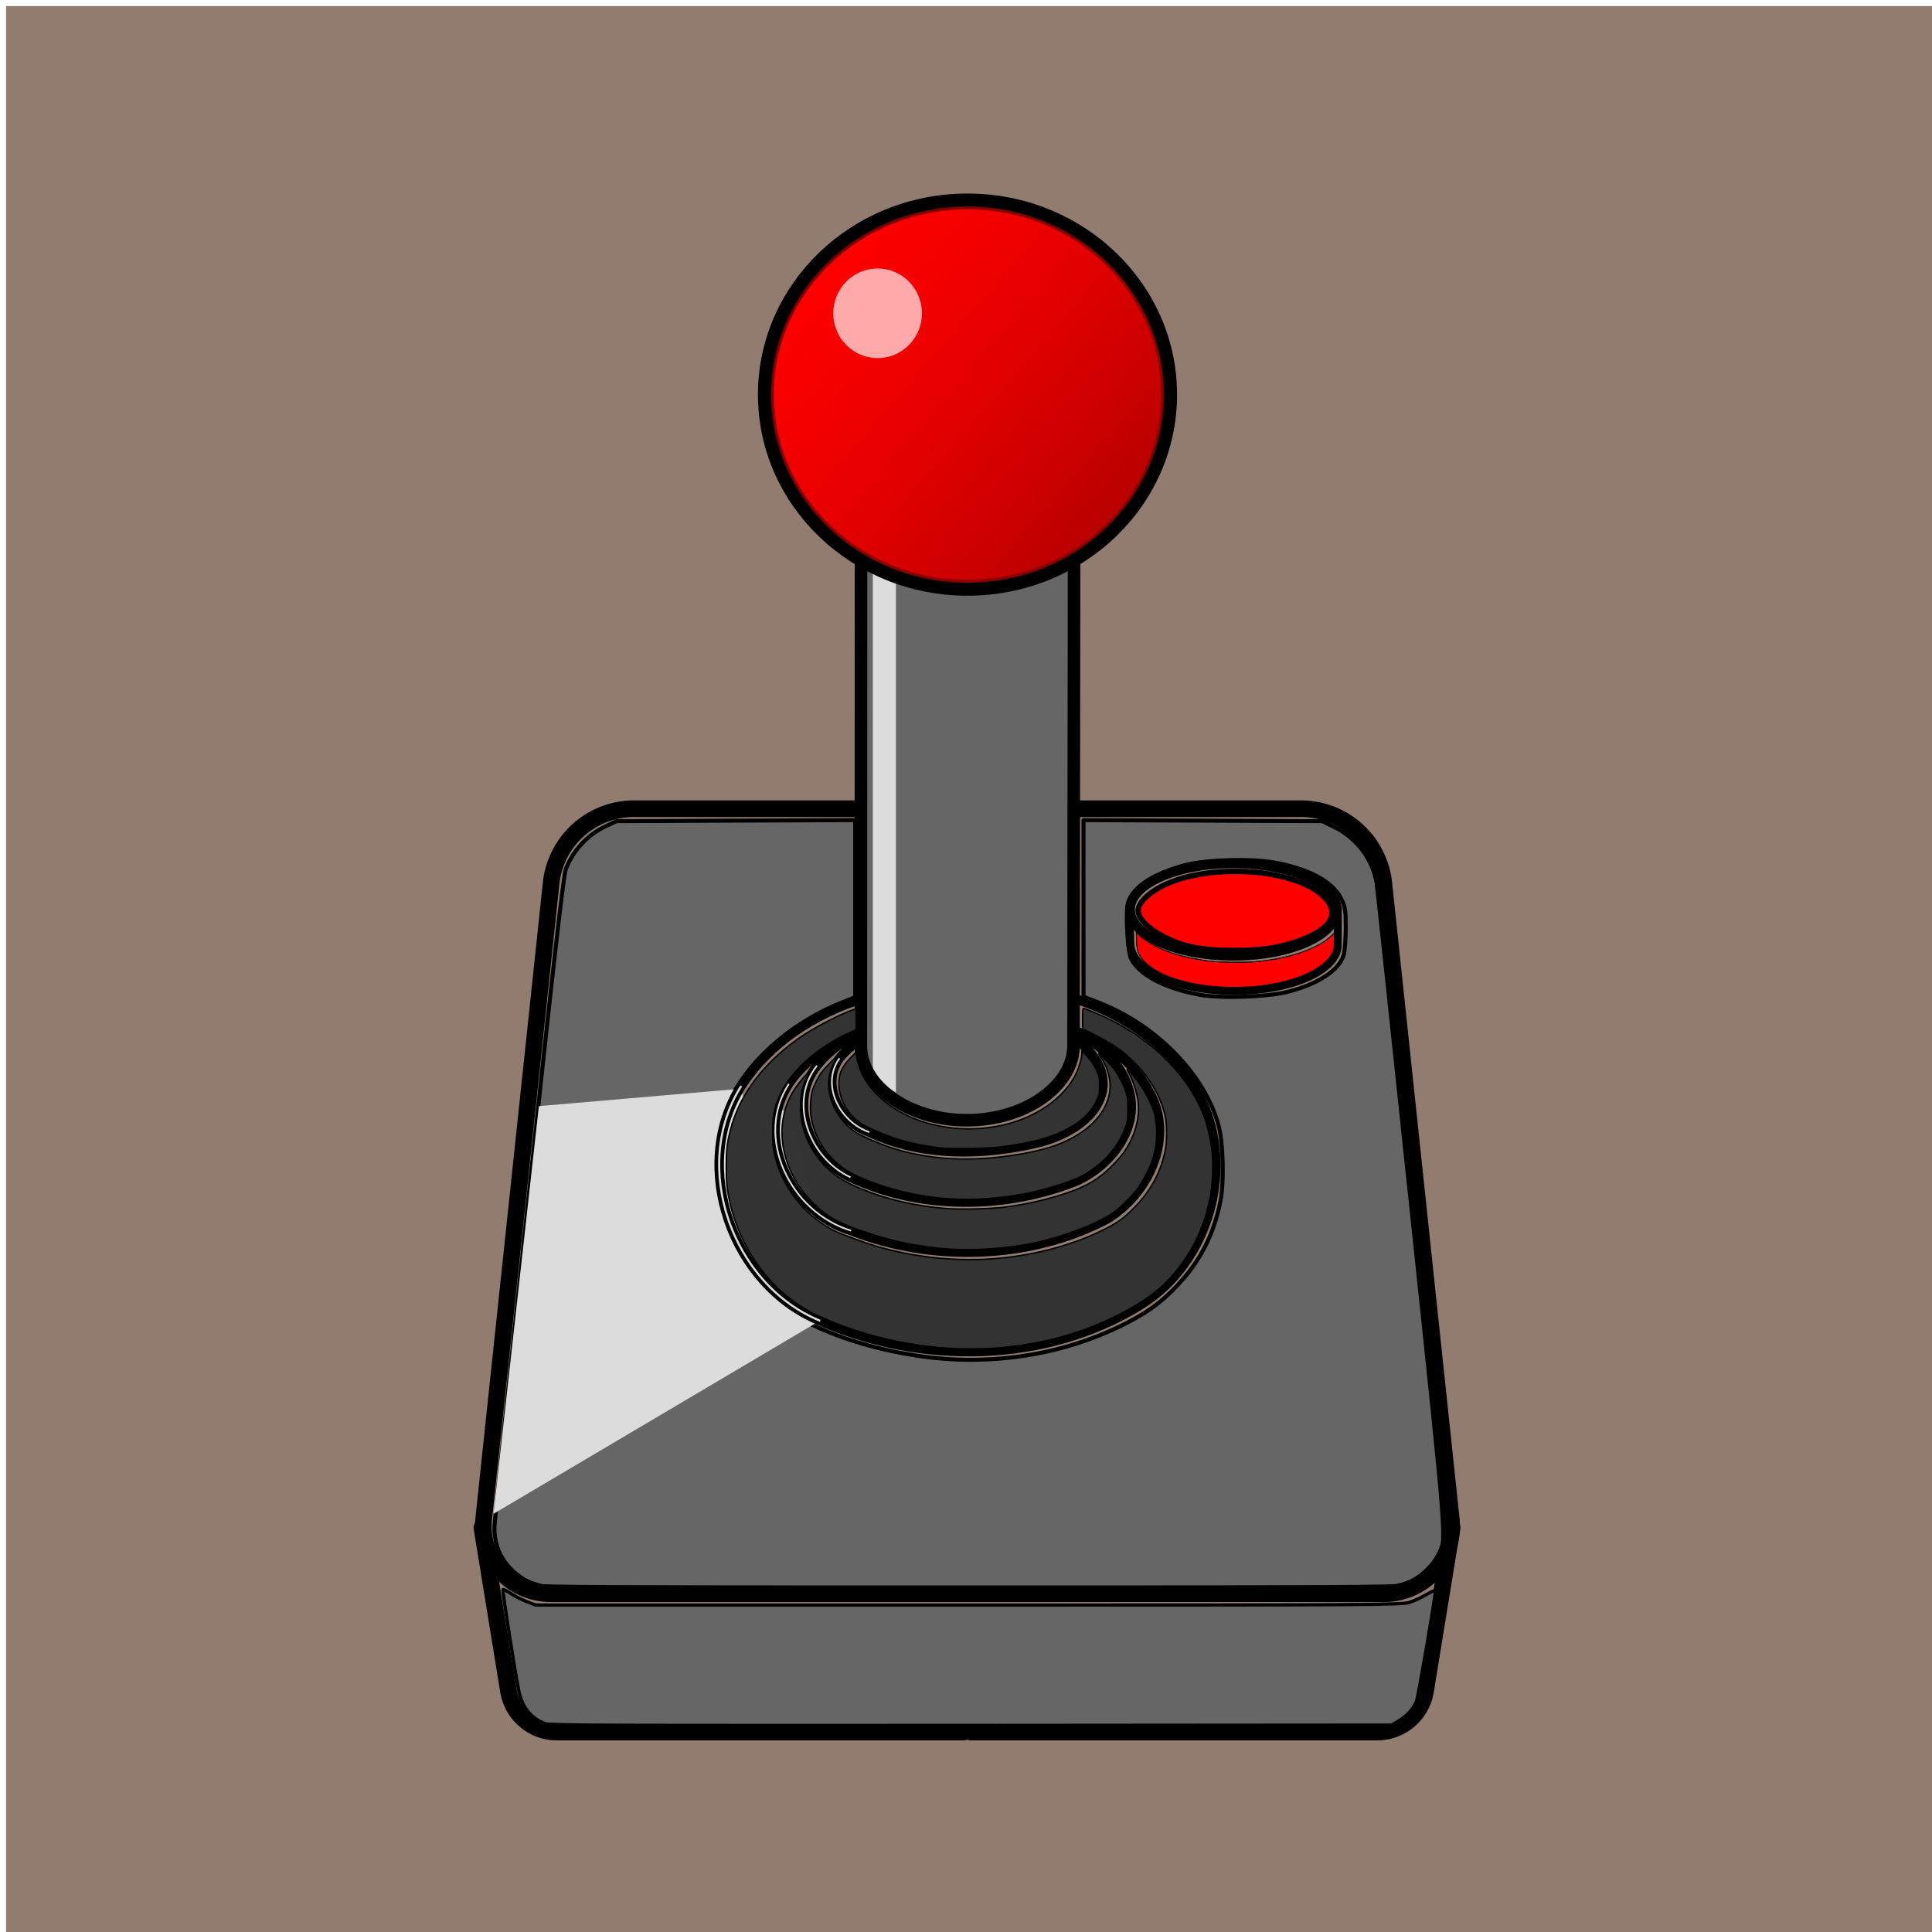 <?xml version="1.0" encoding="UTF-8" standalone="no"?>
<!-- Created with Inkscape (http://www.inkscape.org/) -->

<svg
   width="100"
   height="100"
   viewBox="0 0 26.458 26.458"
   version="1.1"
   id="svg1"
   inkscape:version="1.3.1 (91b66b0, 2023-11-16)"
   sodipodi:docname="Arcadia_colored.svg"
   xmlns:inkscape="http://www.inkscape.org/namespaces/inkscape"
   xmlns:sodipodi="http://sodipodi.sourceforge.net/DTD/sodipodi-0.dtd"
   xmlns:xlink="http://www.w3.org/1999/xlink"
   xmlns="http://www.w3.org/2000/svg"
   xmlns:svg="http://www.w3.org/2000/svg">
  <sodipodi:namedview
     id="namedview1"
     pagecolor="#ffffff"
     bordercolor="#000000"
     borderopacity="0.25"
     inkscape:showpageshadow="2"
     inkscape:pageopacity="0.0"
     inkscape:pagecheckerboard="0"
     inkscape:deskcolor="#d1d1d1"
     inkscape:document-units="px"
     inkscape:zoom="3.5545769"
     inkscape:cx="0.14066372"
     inkscape:cy="64.001991"
     inkscape:window-width="1680"
     inkscape:window-height="916"
     inkscape:window-x="0"
     inkscape:window-y="25"
     inkscape:window-maximized="1"
     inkscape:current-layer="layer1"
     showguides="true">
    <sodipodi:guide
       position="0,79.375"
       orientation="-1,0"
       id="guide1"
       inkscape:locked="false"
       inkscape:label=""
       inkscape:color="rgb(0,134,229)" />
    <sodipodi:guide
       position="26.458,26.458"
       orientation="0,1"
       id="guide2"
       inkscape:locked="false"
       inkscape:label=""
       inkscape:color="rgb(0,134,229)" />
    <sodipodi:guide
       position="26.458,0"
       orientation="-1,0"
       id="guide3"
       inkscape:locked="false"
       inkscape:label=""
       inkscape:color="rgb(0,134,229)" />
    <sodipodi:guide
       position="26.458,0"
       orientation="0,1"
       id="guide4"
       inkscape:locked="false"
       inkscape:label=""
       inkscape:color="rgb(0,134,229)" />
    <sodipodi:guide
       position="2.646,23.812"
       orientation="0,1"
       id="guide5"
       inkscape:locked="false"
       inkscape:label=""
       inkscape:color="rgb(0,134,229)" />
    <sodipodi:guide
       position="2.646,2.646"
       orientation="-1,0"
       id="guide6"
       inkscape:locked="false"
       inkscape:label=""
       inkscape:color="rgb(0,134,229)" />
    <sodipodi:guide
       position="23.812,2.646"
       orientation="-1,0"
       id="guide7"
       inkscape:locked="false"
       inkscape:label=""
       inkscape:color="rgb(0,134,229)" />
    <sodipodi:guide
       position="23.812,2.646"
       orientation="0,1"
       id="guide8"
       inkscape:locked="false"
       inkscape:label=""
       inkscape:color="rgb(0,134,229)" />
  </sodipodi:namedview>
  <defs
     id="defs1">
    <linearGradient
       id="linearGradient63"
       inkscape:collect="always">
      <stop
         style="stop-color:#dcdcdc;stop-opacity:0.702;"
         offset="0"
         id="stop63" />
      <stop
         style="stop-color:#666666;stop-opacity:0.698;"
         offset="1"
         id="stop64" />
    </linearGradient>
    <linearGradient
       id="linearGradient60"
       inkscape:collect="always">
      <stop
         style="stop-color:#ff0000;stop-opacity:0.498;"
         offset="0"
         id="stop60" />
      <stop
         style="stop-color:#aa0000;stop-opacity:0.804;"
         offset="1"
         id="stop61" />
    </linearGradient>
    <inkscape:path-effect
       effect="fillet_chamfer"
       id="path-effect12"
       is_visible="true"
       lpeversion="1"
       nodesatellites_param="F,0,0,1,0,0,0,1 @ F,0,0,1,0,1.323,0,1 @ F,0,0,1,0,0,0,1"
       radius="5"
       unit="px"
       method="auto"
       mode="F"
       chamfer_steps="1"
       flexible="false"
       use_knot_distance="true"
       apply_no_radius="true"
       apply_with_radius="true"
       only_selected="false"
       hide_knots="false" />
    <inkscape:path-effect
       effect="fillet_chamfer"
       id="path-effect10"
       is_visible="true"
       lpeversion="1"
       nodesatellites_param="F,0,0,1,0,0,0,1 @ F,0,0,1,0,1.323,0,1 @ F,0,0,1,0,0,0,1"
       radius="5"
       unit="px"
       method="auto"
       mode="F"
       chamfer_steps="1"
       flexible="false"
       use_knot_distance="true"
       apply_no_radius="true"
       apply_with_radius="true"
       only_selected="false"
       hide_knots="false" />
    <inkscape:path-effect
       effect="fillet_chamfer"
       id="path-effect9"
       is_visible="true"
       lpeversion="1"
       nodesatellites_param="F,0,0,1,0,0,0,1 @ F,0,0,1,0,2.381,0,1 @ F,0,0,1,0,2.381,0,1 @ F,0,0,1,0,2.381,0,1 @ F,0,0,1,0,2.381,0,1 @ F,0,0,1,0,0,0,1"
       radius="10"
       unit="px"
       method="auto"
       mode="F"
       chamfer_steps="1"
       flexible="false"
       use_knot_distance="true"
       apply_no_radius="true"
       apply_with_radius="true"
       only_selected="false"
       hide_knots="false" />
    <filter
       style="color-interpolation-filters:sRGB"
       inkscape:label="Blur"
       id="filter21"
       x="-0.202"
       y="-2.106"
       width="1.405"
       height="5.213">
      <feGaussianBlur
         stdDeviation="2 6"
         result="blur"
         id="feGaussianBlur21" />
    </filter>
    <linearGradient
       inkscape:collect="always"
       xlink:href="#linearGradient60"
       id="linearGradient61"
       x1="35.135"
       y1="15.466"
       x2="44.414"
       y2="23.555"
       gradientUnits="userSpaceOnUse"
       gradientTransform="matrix(0.974,0,0,0.974,1.026,0.512)" />
    <linearGradient
       inkscape:collect="always"
       xlink:href="#linearGradient63"
       id="linearGradient64"
       x1="92.299"
       y1="209.808"
       x2="195.17"
       y2="127.674"
       gradientUnits="userSpaceOnUse" />
  </defs>
  <g
     inkscape:label="Layer 1"
     inkscape:groupmode="layer"
     id="layer1">
    <rect
       style="fill:#917c6f;fill-opacity:1;stroke:#000000;stroke-width:0.166;stroke-dasharray:none;stroke-opacity:0;paint-order:markers fill stroke"
       id="rect65"
       width="26.375"
       height="26.375"
       x="0.083"
       y="0.083"
       inkscape:label="rect65" />
    <g
       id="g65"
       inkscape:label="Joystick"
       transform="matrix(0.431,0,0,0.431,-3.856,-3.134)">
      <g
         id="g22"
         inkscape:label="Base">
        <path
           style="fill:#1a1a1a;fill-opacity:0;stroke:#000000;stroke-width:0.529;stroke-linecap:round;stroke-linejoin:round;stroke-dasharray:none"
           d="m 24.258,55.814 0.845,5.186 a 1.556,1.556 40.37 0 0 1.536,1.306 l 12.923,0"
           id="path10"
           sodipodi:nodetypes="ccc"
           inkscape:label="Bottom shape left"
           inkscape:original-d="m 24.257994,55.813658 1.058333,6.491361 h 14.245448"
           inkscape:path-effect="#path-effect10" />
        <path
           style="fill:#1a1a1a;fill-opacity:0;stroke:#000000;stroke-width:0.529;stroke-linecap:round;stroke-linejoin:round;stroke-dasharray:none"
           d="m 24.258,55.814 0.845,5.186 a 1.556,1.556 40.37 0 0 1.536,1.306 l 12.923,0"
           id="path11"
           sodipodi:nodetypes="ccc"
           transform="matrix(-1,0,0,1,79.345,0)"
           inkscape:label="Bottom shape right"
           inkscape:original-d="m 24.257994,55.813658 1.058333,6.491361 h 14.245448"
           inkscape:path-effect="#path-effect12" />
        <path
           style="fill:#666666;fill-opacity:1;stroke:#000000;stroke-width:0.483;stroke-linecap:round;stroke-linejoin:round;paint-order:markers fill stroke"
           d="m 98.778,217.612 c -1.565,-0.308 -2.88,-1.06 -3.968,-2.269 -1.216,-1.352 -1.804,-2.968 -1.763,-4.839 0.016,-0.747 1.862,-18.576 4.101,-39.62 2.955,-27.768 4.178,-38.534 4.46,-39.25 0.896,-2.278 2.609,-4.113 4.792,-5.136 l 1.284,-0.602 14.309,-0.063 14.309,-0.063 v 10.614 10.614 l -1.783,0.719 c -6.18,2.491 -11.48,7.325 -13.614,12.416 -1.548,3.693 -1.776,8.965 -0.564,13.038 1.247,4.191 3.741,8.07 6.845,10.646 4.539,3.767 14.464,6.66 22.867,6.667 6.246,0.005 12.291,-1.316 17.655,-3.858 3.27,-1.55 5.141,-2.86 7.199,-5.041 2.753,-2.919 4.362,-6.052 5.179,-10.087 0.468,-2.311 0.347,-7.059 -0.234,-9.177 -1.663,-6.057 -7.395,-11.934 -14.278,-14.638 l -1.898,-0.746 -8.1e-4,-10.583 -8.2e-4,-10.583 14.314,0.063 14.314,0.063 1.501,0.739 c 2.664,1.312 4.575,3.87 5.024,6.726 0.078,0.498 1.968,18.16 4.2,39.25 4.319,40.821 4.208,39.38 3.205,41.346 -0.487,0.954 -2.099,2.541 -3.116,3.067 -0.359,0.186 -1.255,0.449 -1.99,0.585 -1.632,0.302 -100.813,0.305 -102.348,0.004 z m 89.307,-71.235 c 3.69,-0.914 6.281,-2.616 6.793,-4.462 0.132,-0.475 0.24,-1.937 0.241,-3.251 10e-4,-2.103 -0.066,-2.521 -0.567,-3.507 -1.042,-2.052 -3.91,-3.584 -8.065,-4.308 -2.876,-0.501 -8.144,-0.334 -10.709,0.339 -3.774,0.99 -6.462,2.849 -6.811,4.712 -0.261,1.389 0.024,5.768 0.425,6.532 1.021,1.948 4.121,3.556 8.27,4.292 2.514,0.445 7.956,0.264 10.423,-0.347 z"
           id="path1"
           transform="scale(0.265)"
           inkscape:label="Top fill" />
        <path
           style="display:none;fill:url(#linearGradient64);fill-opacity:1;stroke:#000000;stroke-width:0.483;stroke-linecap:round;stroke-linejoin:round;paint-order:markers fill stroke"
           d="m 98.778,217.612 c -1.565,-0.308 -2.88,-1.06 -3.968,-2.269 -1.216,-1.352 -1.804,-2.968 -1.763,-4.839 0.016,-0.747 1.862,-18.576 4.101,-39.62 2.955,-27.768 4.178,-38.534 4.46,-39.25 0.896,-2.278 2.609,-4.113 4.792,-5.136 l 1.284,-0.602 14.309,-0.063 14.309,-0.063 v 10.614 10.614 l -1.783,0.719 c -6.18,2.491 -11.48,7.325 -13.614,12.416 -1.548,3.693 -1.776,8.965 -0.564,13.038 1.247,4.191 3.741,8.07 6.845,10.646 4.539,3.767 14.464,6.66 22.867,6.667 6.246,0.005 12.291,-1.316 17.655,-3.858 3.27,-1.55 5.141,-2.86 7.199,-5.041 2.753,-2.919 4.362,-6.052 5.179,-10.087 0.468,-2.311 0.347,-7.059 -0.234,-9.177 -1.663,-6.057 -7.395,-11.934 -14.278,-14.638 l -1.898,-0.746 -8.1e-4,-10.583 -8.2e-4,-10.583 14.314,0.063 14.314,0.063 1.501,0.739 c 2.664,1.312 4.575,3.87 5.024,6.726 0.078,0.498 1.968,18.16 4.2,39.25 4.319,40.821 4.208,39.38 3.205,41.346 -0.487,0.954 -2.099,2.541 -3.116,3.067 -0.359,0.186 -1.255,0.449 -1.99,0.585 -1.632,0.302 -100.813,0.305 -102.348,0.004 z m 89.307,-71.235 c 3.69,-0.914 6.281,-2.616 6.793,-4.462 0.132,-0.475 0.24,-1.937 0.241,-3.251 10e-4,-2.103 -0.066,-2.521 -0.567,-3.507 -1.042,-2.052 -3.91,-3.584 -8.065,-4.308 -2.876,-0.501 -8.144,-0.334 -10.709,0.339 -3.774,0.99 -6.462,2.849 -6.811,4.712 -0.261,1.389 0.024,5.768 0.425,6.532 1.021,1.948 4.121,3.556 8.27,4.292 2.514,0.445 7.956,0.264 10.423,-0.347 z"
           id="path62"
           inkscape:label="Top fill shadow"
           transform="scale(0.265)" />
        <path
           style="fill:#666666;fill-opacity:1;stroke:#000000;stroke-width:0.394;stroke-linecap:round;stroke-linejoin:round;paint-order:markers fill stroke"
           d="m 99.148,234.114 c -1.685,-0.603 -2.773,-1.941 -3.174,-3.904 -0.484,-2.371 -2.002,-12.081 -1.904,-12.179 0.053,-0.053 0.477,0.159 0.94,0.472 0.464,0.313 1.325,0.753 1.914,0.978 l 1.071,0.409 h 51.858 c 48.4,0 51.926,-0.021 52.873,-0.315 0.558,-0.174 1.493,-0.603 2.076,-0.955 0.718,-0.433 1.061,-0.557 1.061,-0.385 0,0.735 -2.062,12.724 -2.276,13.235 -0.372,0.887 -1.158,1.742 -2.126,2.311 l -0.857,0.504 -50.382,0.039 c -41.768,0.032 -50.5,-0.004 -51.074,-0.209 z"
           id="path3"
           transform="scale(0.265)"
           inkscape:label="Bottom fill" />
        <path
           id="rect61"
           style="fill:#dcdcdc;fill-opacity:1;stroke:#000000;stroke-width:0;stroke-opacity:0;paint-order:markers fill stroke"
           d="m 26.069,42.418 6.398,-0.552 c 0.938,2.597 1.415,-3.393 2.775,7.225 l -10.616,6.281 z"
           sodipodi:nodetypes="ccccc"
           inkscape:label="Top glow" />
        <path
           id="rect9"
           style="fill:#1a1a1a;fill-opacity:0;stroke:#000000;stroke-width:0.528;stroke-linecap:round;stroke-linejoin:round"
           d="m 43.121,32.968 h 7.164 a 2.647,2.647 41.972 0 1 2.632,2.368 l 2.143,20.206 a 2.142,2.142 131.972 0 1 -2.13,2.368 H 26.444 a 2.142,2.142 48.028 0 1 -2.13,-2.368 L 26.458,35.336 a 2.647,2.647 138.028 0 1 2.632,-2.368 h 7.057"
           sodipodi:nodetypes="cccccc"
           inkscape:label="Top shape"
           inkscape:original-d="m 43.12138,32.967606 h 9.544864 l 2.645833,24.942205 H 24.062923 l 2.645833,-24.942205 h 9.438556"
           inkscape:path-effect="#path-effect9" />
      </g>
      <g
         id="g23"
         inkscape:label="Joystick">
        <path
           id="path2"
           style="fill:#1a1a1a;fill-opacity:0;stroke:#000000;stroke-width:0.347"
           d="m 43.085,24.34 c 0,1.011 -1.521,1.83 -3.397,1.83 -1.876,0 -3.397,-0.819 -3.397,-1.83 0,-1.011 1.521,-1.83 3.397,-1.83 1.876,0 3.397,0.819 3.397,1.83 z"
           sodipodi:nodetypes="sssss"
           inkscape:label="Joystick Top" />
        <path
           id="path57"
           style="fill:#666666;fill-opacity:1;stroke:#000000;stroke-width:0;stroke-dasharray:none;stroke-opacity:0.006;paint-order:markers fill stroke"
           inkscape:label="Joystick fill"
           d="m 36.277,25.344 c -0.025,4.202 -0.014,8.405 -0.015,12.607 0.014,0.981 -0.02,1.964 0.049,2.943 0.082,0.466 0.407,0.858 0.76,1.157 0.834,0.677 1.95,0.941 3.008,0.835 1.064,-0.076 2.165,-0.557 2.758,-1.477 0.172,-0.254 0.244,-0.554 0.239,-0.859 0.051,-2.25 0.027,-4.502 0.041,-6.752 4.71e-4,-2.798 0.024,-5.597 -0.005,-8.395 -0.037,-0.122 0.034,-0.419 -0.078,-0.421 -0.237,0.077 -0.45,0.197 -0.633,0.366 -0.625,0.442 -1.394,0.642 -2.147,0.715 -0.794,0.039 -1.608,0.017 -2.363,-0.257 -0.437,-0.139 -0.833,-0.379 -1.184,-0.67 -0.141,-0.087 -0.281,-0.174 -0.422,-0.26 -0.002,0.156 -0.003,0.312 -0.005,0.468 z" />
        <path
           id="path56"
           style="fill:#dcdcdc;fill-opacity:0.997;stroke:#000000;stroke-width:0;stroke-linecap:round;stroke-linejoin:round;stroke-dasharray:none;paint-order:markers fill stroke"
           inkscape:label="Joystick stick glow"
           d="m 36.68,25.413 v 15.894 c 0.193,0.281 0.445,0.515 0.734,0.675 V 25.813 C 37.145,25.721 36.895,25.588 36.68,25.413 Z" />
        <path
           style="fill:#1a1a1a;fill-opacity:0;stroke:#000000;stroke-width:0.4;stroke-linecap:round;stroke-linejoin:round;stroke-dasharray:none"
           d="m 43.075,24.278 -0.019,16.247 c -0.019,1.246 -1.528,2.341 -3.39,2.341 -1.862,0 -3.371,-1.095 -3.366,-2.365 l 0.005,-15.935"
           id="path5"
           sodipodi:nodetypes="ccscc"
           inkscape:label="Joytstick stick shape" />
        <path
           id="path6"
           style="fill:#ff0000;fill-opacity:0;stroke:#000000;stroke-width:0.295"
           d="m 36.404,40.231 c -0.295,0.175 -0.56,0.393 -0.783,0.666 -0.604,0.837 -0.002,2.022 0.949,2.349 1.675,0.793 3.669,0.755 5.446,0.316 0.882,-0.242 1.864,-0.809 1.977,-1.744 0.048,-0.679 -0.406,-1.246 -0.996,-1.592"
           sodipodi:nodetypes="cccccc"
           inkscape:label="1st base circle" />
        <path
           id="path7"
           style="fill:#1a1a1a;fill-opacity:0;stroke:#000000;stroke-width:0.294"
           d="m 36.378,40.03 c -0.568,0.256 -1.077,0.612 -1.472,1.102 -0.921,1.155 -0.252,2.936 1.065,3.549 2.221,1.04 4.915,1.024 7.182,0.119 1.137,-0.517 2.052,-1.753 1.644,-2.965 -0.258,-0.844 -0.957,-1.433 -1.777,-1.804"
           sodipodi:nodetypes="cccccc"
           inkscape:label="2nd base circle" />
        <path
           id="path8"
           style="fill:#1a1a1a;fill-opacity:0;stroke:#000000;stroke-width:0.291"
           d="m 36.388,39.983 c -0.958,0.352 -1.81,0.907 -2.377,1.728 -1.092,1.673 0.009,4.063 1.978,4.664 2.581,1.014 5.695,0.923 8.141,-0.37 1.375,-0.843 2.142,-2.637 1.335,-4.044 -0.482,-0.958 -1.406,-1.598 -2.45,-1.981"
           sodipodi:nodetypes="cccccc"
           inkscape:label="3rd base circle" />
        <path
           id="path9"
           style="fill:#1a1a1a;fill-opacity:0;stroke:#000000;stroke-width:0.301"
           d="m 36.399,38.983 c -1.572,0.493 -3,1.409 -3.901,2.795 -1.619,2.561 -0.286,6.323 2.511,7.46 3.208,1.396 7.149,1.362 10.162,-0.497 2.233,-1.362 3.089,-4.507 1.812,-6.776 -0.84,-1.464 -2.3,-2.462 -3.907,-2.969"
           sodipodi:nodetypes="cccccc"
           inkscape:label="4th base circle" />
        <path
           style="fill:#333333;fill-opacity:1;stroke:#000000;stroke-width:0.177;stroke-linecap:round;stroke-linejoin:round;paint-order:markers fill stroke"
           d="m 147.788,189.134 c -5.551,-0.381 -10.347,-1.516 -15.186,-3.592 -1.889,-0.811 -3.228,-1.628 -4.752,-2.901 -3.141,-2.624 -5.568,-6.663 -6.545,-10.892 -0.382,-1.656 -0.466,-2.459 -0.462,-4.443 0.004,-2.04 0.086,-2.756 0.502,-4.398 1.099,-4.337 4.173,-8.314 8.805,-11.39 1.664,-1.105 4.738,-2.654 6.073,-3.06 l 0.187,-0.057 v 1.256 1.256 l -0.311,0.129 c -0.699,0.289 -2.311,1.132 -3.045,1.594 -2.831,1.779 -5.067,4.23 -5.954,6.526 -0.581,1.505 -0.682,2.08 -0.69,3.951 -0.008,1.866 0.066,2.389 0.549,3.901 1.086,3.4 3.652,6.401 6.839,7.996 0.834,0.418 3.488,1.397 4.99,1.841 2.788,0.825 5.708,1.336 8.792,1.539 6.476,0.426 13.264,-0.874 18.646,-3.571 1.411,-0.707 2.141,-1.221 3.229,-2.275 2.194,-2.125 3.514,-4.51 4.047,-7.313 0.19,-0.999 0.191,-2.824 9.4e-4,-3.802 -0.418,-2.154 -1.694,-4.49 -3.445,-6.306 -1.003,-1.041 -1.65,-1.584 -2.793,-2.348 -0.793,-0.53 -3.367,-1.871 -3.59,-1.871 -0.082,0 -0.107,-0.294 -0.107,-1.287 0,-0.708 0.03,-1.287 0.067,-1.287 0.148,0 2.027,0.784 2.986,1.245 5.409,2.604 9.642,6.882 11.455,11.574 0.41,1.061 0.821,2.747 0.984,4.039 0.206,1.622 0.136,4.103 -0.159,5.647 -0.587,3.08 -1.663,5.64 -3.376,8.035 -1.959,2.739 -4.092,4.446 -7.972,6.379 -4.41,2.197 -9.305,3.481 -14.7,3.855 -1.092,0.076 -4.139,0.094 -5.066,0.03 z"
           id="path14"
           transform="scale(0.265)"
           inkscape:label="4th base circle fill" />
        <path
           style="fill:#333333;fill-opacity:0.992;stroke:#000000;stroke-width:0.177;stroke-linecap:round;stroke-linejoin:round;paint-order:markers fill stroke"
           d="m 147.794,177.225 c -3.878,-0.241 -7.283,-0.96 -11.176,-2.36 -2.5,-0.899 -3.754,-1.627 -5.206,-3.019 -4.202,-4.034 -5.115,-9.996 -2.162,-14.123 0.471,-0.659 1.511,-1.866 1.563,-1.814 0.016,0.016 -0.098,0.289 -0.254,0.605 -0.599,1.216 -0.814,2.195 -0.812,3.69 0.005,2.559 1,4.974 2.858,6.937 1.2,1.267 2.386,2.025 4.54,2.901 3.016,1.226 6.334,1.996 9.87,2.293 1.763,0.148 5.598,0.061 7.333,-0.166 2.582,-0.338 5.158,-0.938 7.516,-1.75 2.265,-0.78 3.699,-1.655 5.235,-3.193 0.55,-0.55 1.191,-1.282 1.426,-1.627 1.33,-1.956 1.932,-4.102 1.701,-6.071 -0.113,-0.965 -0.512,-2.244 -0.985,-3.157 -0.412,-0.796 -0.415,-0.804 -0.195,-0.61 0.289,0.256 1.183,1.355 1.552,1.91 0.494,0.741 1.145,1.997 1.385,2.67 0.676,1.897 0.632,4.252 -0.119,6.398 -0.332,0.95 -1.02,2.268 -1.627,3.12 -0.63,0.884 -1.962,2.233 -2.848,2.884 -1.932,1.42 -6.183,3.04 -10.009,3.814 -2.884,0.584 -6.684,0.849 -9.586,0.668 z"
           id="path15"
           transform="scale(0.265)"
           inkscape:label="3rd base circle fill" />
        <path
           style="fill:#333333;fill-opacity:1;stroke:#000000;stroke-width:0.177;stroke-linecap:round;stroke-linejoin:round;paint-order:markers fill stroke"
           d="m 147.248,171.16 c -3.771,-0.304 -7.366,-1.201 -10.599,-2.644 -2.976,-1.328 -5.019,-3.866 -5.602,-6.957 -0.166,-0.881 -0.122,-2.453 0.09,-3.223 0.2,-0.724 0.705,-1.751 1.152,-2.341 0.395,-0.521 1.855,-2.019 1.968,-2.019 0.034,0 -0.099,0.24 -0.296,0.533 -0.658,0.982 -0.964,2.345 -0.804,3.587 0.274,2.126 1.587,4.127 3.443,5.249 0.572,0.346 2.485,1.18 3.582,1.562 4.632,1.613 9.889,1.928 15.729,0.944 2.786,-0.469 4.581,-1.01 6.243,-1.882 2.839,-1.488 4.506,-3.6 4.705,-5.962 0.097,-1.149 -0.31,-2.617 -1.019,-3.675 -0.202,-0.301 -0.352,-0.561 -0.335,-0.579 0.065,-0.065 1.54,1.446 1.92,1.968 0.499,0.684 1.036,1.75 1.339,2.658 0.217,0.652 0.236,0.805 0.238,1.993 0.002,1.123 -0.022,1.367 -0.192,1.91 -0.794,2.537 -2.663,4.701 -5.328,6.167 -1.094,0.602 -4.147,1.577 -6.409,2.047 -3.162,0.657 -6.846,0.907 -9.828,0.666 z"
           id="path16"
           transform="scale(0.265)"
           inkscape:label="2nd base circle fill" />
        <path
           style="fill:#333333;fill-opacity:1;stroke:#000000;stroke-width:0.177;stroke-linecap:round;stroke-linejoin:round;paint-order:markers fill stroke"
           d="m 146.708,165.098 c -1.932,-0.19 -4.274,-0.691 -5.942,-1.271 -1.357,-0.472 -3.029,-1.21 -3.651,-1.61 -1.584,-1.02 -2.662,-2.777 -2.762,-4.504 -0.081,-1.39 0.271,-2.279 1.339,-3.383 l 0.702,-0.726 0.052,0.331 c 0.302,1.93 1.175,3.524 2.745,5.009 3.491,3.305 9.478,4.653 14.949,3.366 3.967,-0.933 7.248,-3.258 8.636,-6.12 0.369,-0.76 0.702,-1.915 0.71,-2.463 l 0.005,-0.291 0.557,0.595 c 0.615,0.658 1.002,1.251 1.332,2.039 0.194,0.463 0.218,0.632 0.22,1.518 0.001,0.893 -0.021,1.051 -0.218,1.518 -0.692,1.642 -1.929,2.848 -3.983,3.882 -1.868,0.941 -4.212,1.541 -7.8,1.995 -1.236,0.157 -5.705,0.23 -6.891,0.114 z"
           id="path17"
           inkscape:label="1st base circle fill"
           transform="scale(0.265)" />
        <path
           id="path23"
           style="fill:#f9f9f9;fill-opacity:0;stroke:#dcdcdc;stroke-width:0.066;stroke-dasharray:none;stroke-opacity:1"
           d="m 32.498,41.779 c -1.619,2.561 -0.286,6.323 2.511,7.46"
           sodipodi:nodetypes="cc"
           inkscape:label="4th base circle glow" />
        <path
           id="path35"
           style="fill:#1a1a1a;fill-opacity:0;stroke:#dcdcdc;stroke-width:0.053;stroke-dasharray:none;stroke-opacity:1"
           d="m 35.621,40.897 c -0.604,0.837 -0.002,2.022 0.949,2.349"
           sodipodi:nodetypes="cc"
           inkscape:label="1st base circle glow" />
        <path
           id="path36"
           style="fill:#1a1a1a;fill-opacity:0;stroke:#dcdcdc;stroke-width:0.053;stroke-dasharray:none;stroke-opacity:1"
           d="m 34.906,41.131 c -0.921,1.155 -0.252,2.936 1.065,3.549"
           sodipodi:nodetypes="cc"
           inkscape:label="2nd base circle glow" />
        <path
           id="path37"
           style="fill:#1a1a1a;fill-opacity:0;stroke:#dcdcdc;stroke-width:0.053;stroke-dasharray:none;stroke-opacity:1"
           d="m 34.012,41.711 c -1.092,1.673 0.009,4.063 1.978,4.664"
           sodipodi:nodetypes="cc"
           inkscape:label="3rd base circle glow" />
      </g>
      <g
         id="g21"
         inkscape:label="Button">
        <path
           style="fill:#ff0000;fill-opacity:1;stroke:#000000;stroke-width:0.644;stroke-linecap:round;stroke-linejoin:round;stroke-opacity:1;paint-order:markers fill stroke"
           d="m 176.68,140.98 c -3.341,-0.727 -6.454,-2.829 -6.454,-4.359 0,-0.846 1.017,-1.93 2.64,-2.813 5.296,-2.882 15.654,-2.382 19.393,0.937 2.674,2.373 0.893,4.651 -4.767,6.099 -2.708,0.693 -7.952,0.759 -10.813,0.137 z"
           id="path19"
           inkscape:label="path19"
           transform="scale(0.265)" />
        <path
           style="fill:#ff0000;fill-opacity:1;stroke:#000000;stroke-width:0.104;stroke-linecap:round;stroke-linejoin:round;paint-order:markers fill stroke"
           d="m 180.908,145.952 c -1.114,-0.039 -2.82,-0.247 -3.95,-0.481 -3.758,-0.779 -6.436,-2.423 -6.828,-4.192 -0.038,-0.17 -0.081,-0.698 -0.095,-1.172 l -0.027,-0.863 0.37,0.345 c 0.888,0.829 2.453,1.664 4.125,2.201 1.249,0.401 2.985,0.754 4.564,0.928 0.957,0.105 3.707,0.147 4.777,0.073 2.747,-0.192 5.238,-0.762 7.195,-1.648 1.092,-0.494 1.872,-1.002 2.545,-1.656 l 0.388,-0.377 -0.014,1.099 c -0.012,0.945 -0.028,1.142 -0.112,1.4 -0.515,1.582 -3.065,3.076 -6.514,3.818 -2.008,0.432 -4.129,0.605 -6.422,0.525 z"
           id="path20"
           transform="scale(0.265)" />
        <path
           style="fill:#ff0000;fill-opacity:1;stroke:#000000;stroke-width:0.104;stroke-linecap:round;stroke-linejoin:round;paint-order:markers fill stroke;filter:url(#filter21)"
           d="m 180.908,145.952 c -1.114,-0.039 -2.82,-0.247 -3.95,-0.481 -3.758,-0.779 -6.436,-2.423 -6.828,-4.192 -0.038,-0.17 -0.081,-0.698 -0.095,-1.172 l -0.027,-0.863 0.37,0.345 c 0.888,0.829 2.453,1.664 4.125,2.201 1.249,0.401 2.985,0.754 4.564,0.928 0.957,0.105 3.707,0.147 4.777,0.073 2.747,-0.192 5.238,-0.762 7.195,-1.648 1.092,-0.494 1.872,-1.002 2.545,-1.656 l 0.388,-0.377 -0.014,1.099 c -0.012,0.945 -0.028,1.142 -0.112,1.4 -0.515,1.582 -3.065,3.076 -6.514,3.818 -2.008,0.432 -4.129,0.605 -6.422,0.525 z"
           id="path21"
           transform="scale(0.265)" />
        <path
           id="path2-1-0"
           style="fill:#1a1a1a;fill-opacity:0;stroke:#000000;stroke-width:0.306;stroke-dasharray:none"
           d="m 51.42,36.171 c 0,0.811 -1.47,1.468 -3.284,1.468 -1.814,0 -3.284,-0.657 -3.284,-1.468 0,-0.811 1.47,-1.468 3.284,-1.468 1.814,0 3.284,0.657 3.284,1.468 z"
           sodipodi:nodetypes="sssss" />
        <path
           style="fill:none;fill-opacity:1;stroke:#000000;stroke-width:0.252;stroke-linecap:round;stroke-linejoin:round;stroke-dasharray:none;stroke-opacity:1"
           d="m 51.456,36.131 -0.004,1.17 c -0.004,0.796 -1.474,1.454 -3.288,1.454 -1.814,0 -3.284,-0.657 -3.301,-1.486 l -0.034,-1.033"
           id="path209"
           sodipodi:nodetypes="ccscc" />
      </g>
      <g
         id="g64"
         inkscape:label="Ball">
        <ellipse
           style="fill:#ff0000;fill-opacity:1;stroke:#000000;stroke-width:0.505;stroke-linecap:round;stroke-linejoin:round;stroke-dasharray:none;stroke-opacity:1"
           id="path210"
           cx="39.688"
           cy="19.81"
           rx="6.406"
           ry="6.137"
           inkscape:label="Ball" />
        <ellipse
           style="fill:url(#linearGradient61);fill-opacity:1;stroke:#000000;stroke-width:0;stroke-linecap:round;stroke-linejoin:round;stroke-dasharray:none;stroke-opacity:1"
           id="ellipse60"
           cx="39.688"
           cy="19.81"
           rx="6.24"
           ry="5.978"
           inkscape:label="Ball shadow" />
        <ellipse
           style="fill:#ffaaaa;fill-opacity:1;stroke:#000000;stroke-width:0;stroke-linecap:round;stroke-linejoin:round;stroke-dasharray:none;stroke-opacity:0"
           id="ellipse58"
           cx="36.832"
           cy="17.226"
           rx="1.409"
           ry="1.424"
           inkscape:label="Ball glow" />
      </g>
    </g>
  </g>
</svg>
